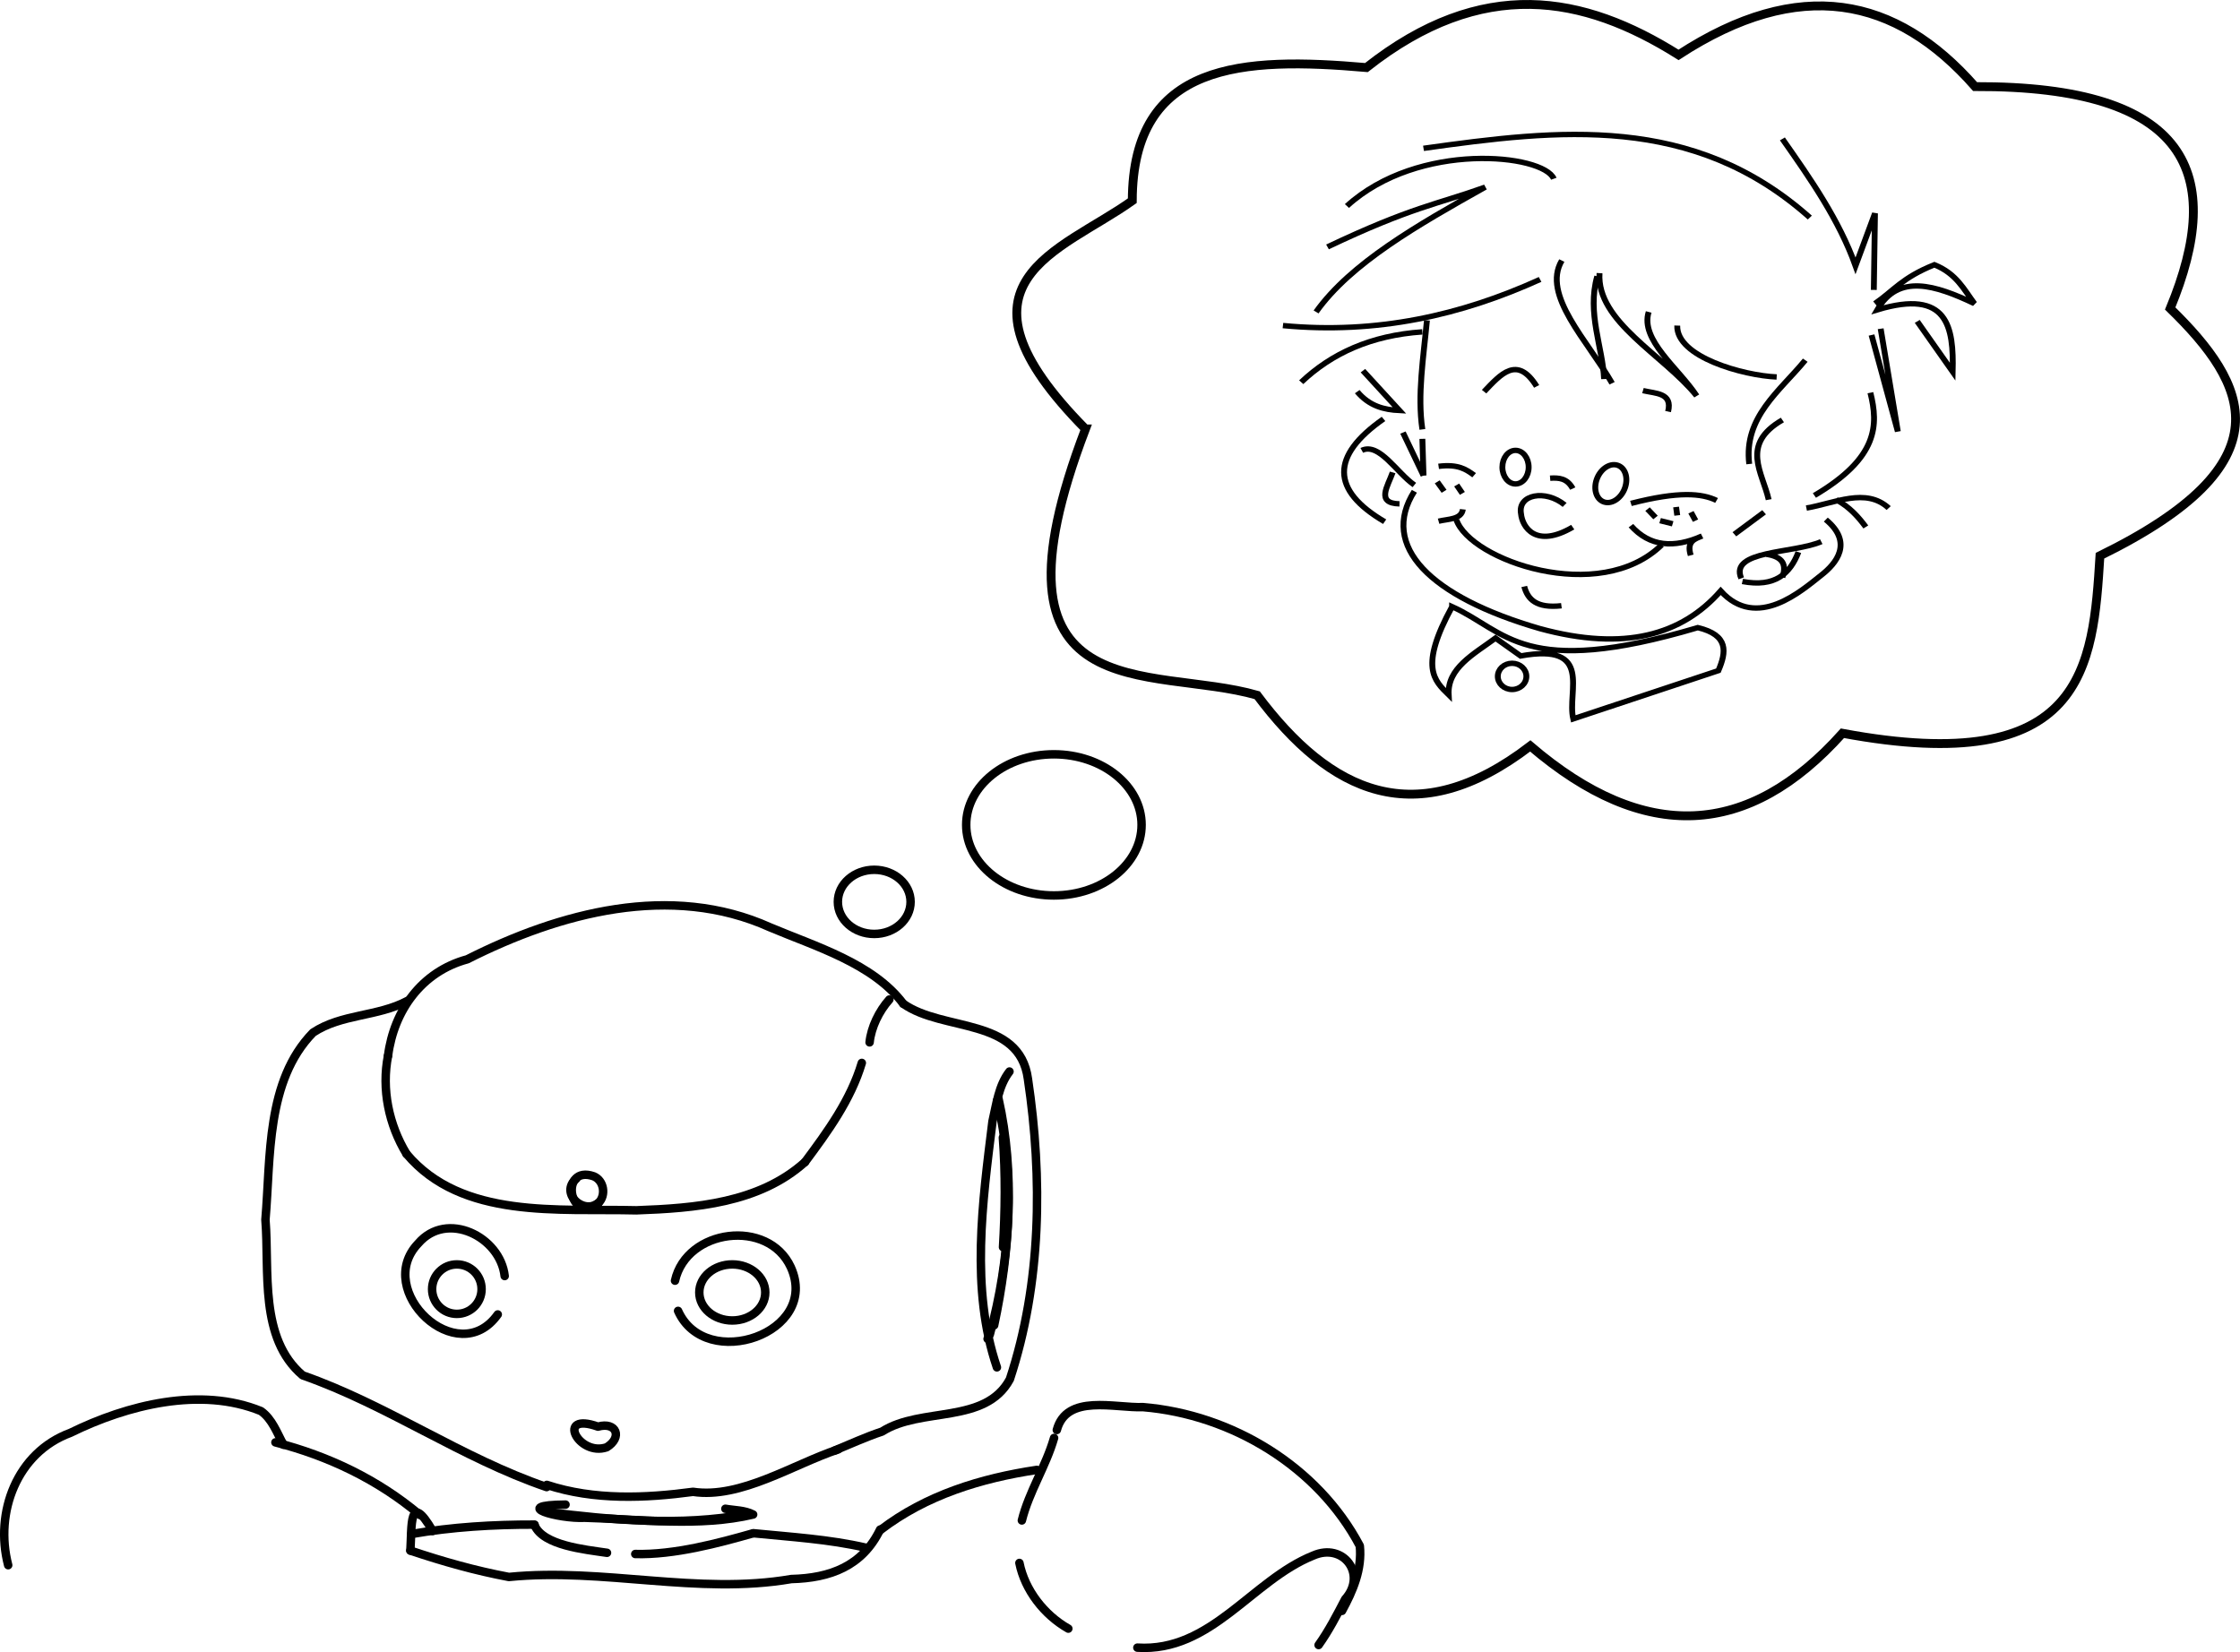 <?xml version="1.0" encoding="UTF-8" standalone="no"?>
<!-- Created with Inkscape (http://www.inkscape.org/) -->

<svg
   xmlns:dc="http://purl.org/dc/elements/1.1/"
   xmlns:cc="http://creativecommons.org/ns#"
   xmlns:rdf="http://www.w3.org/1999/02/22-rdf-syntax-ns#"
   xmlns:svg="http://www.w3.org/2000/svg"
   xmlns="http://www.w3.org/2000/svg"
   xmlns:sodipodi="http://sodipodi.sourceforge.net/DTD/sodipodi-0.dtd"
   xmlns:inkscape="http://www.inkscape.org/namespaces/inkscape"
   width="74.642mm"
   height="55.059mm"
   viewBox="0 0 264.478 195.09"
   id="svg6204"
   version="1.1"
   inkscape:version="0.91 r13725"
   sodipodi:docname="naoMM.svg">
  <defs
     id="defs6206" />
  <sodipodi:namedview
     id="base"
     pagecolor="#ffffff"
     bordercolor="#666666"
     borderopacity="1.0"
     inkscape:pageopacity="0.0"
     inkscape:pageshadow="2"
     inkscape:zoom="2.5675781"
     inkscape:cx="112.49488"
     inkscape:cy="79.069254"
     inkscape:document-units="px"
     inkscape:current-layer="layer1"
     showgrid="false"
     fit-margin-top="0"
     fit-margin-left="0"
     fit-margin-right="0"
     fit-margin-bottom="0"
     inkscape:window-width="1855"
     inkscape:window-height="1056"
     inkscape:window-x="1985"
     inkscape:window-y="24"
     inkscape:window-maximized="1" />
  <g
     inkscape:label="Layer 1"
     inkscape:groupmode="layer"
     id="layer1"
     transform="translate(-131.643,-405.696)">
    <g
       id="g7145">
      <path
         inkscape:connector-curvature="0"
         id="path3843"
         d="m 220.618,586.751 c 4.431,0.444 8.905,0.702 13.255,1.707"
         style="fill:none;stroke:#000000;stroke-width:1;stroke-linecap:round;stroke-linejoin:round;stroke-miterlimit:4;stroke-dasharray:none;stroke-opacity:1" />
      <path
         inkscape:connector-curvature="0"
         id="path3847"
         d="m 235.606,586.364 c 5.378,-4.126 11.895,-6.112 18.459,-7.093"
         style="fill:none;stroke:#000000;stroke-width:1;stroke-linecap:round;stroke-linejoin:round;stroke-miterlimit:4;stroke-dasharray:none;stroke-opacity:1" />
      <path
         inkscape:connector-curvature="0"
         id="path3861"
         d="m 219.659,584.521 c -7.571,1.417 -15.833,0.678 -23.546,-0.3 l -0.383,-0.214 -0.028,-0.016"
         style="fill:none;stroke:#000000;stroke-width:1;stroke-linecap:round;stroke-linejoin:round;stroke-miterlimit:4;stroke-dasharray:none;stroke-opacity:1" />
      <path
         inkscape:connector-curvature="0"
         id="path3863"
         d="m 198.414,583.369 c -6.685,0.051 -0.829,1.717 2.274,1.553 6.561,0.165 13.553,1.122 19.879,-0.382 -0.999,-0.521 -2.192,-0.487 -3.278,-0.68"
         style="fill:none;stroke:#000000;stroke-width:1;stroke-linecap:round;stroke-linejoin:round;stroke-miterlimit:4;stroke-dasharray:none;stroke-opacity:1" />
      <path
         inkscape:connector-curvature="0"
         id="path3865"
         d="m 203.312,589.061 c -2.666,-0.395 -7.524,-0.865 -8.555,-3.255"
         style="fill:none;stroke:#000000;stroke-width:1;stroke-linecap:round;stroke-linejoin:round;stroke-miterlimit:4;stroke-dasharray:none;stroke-opacity:1" />
      <path
         inkscape:connector-curvature="0"
         id="path3867"
         d="m 220.516,586.768 c -4.003,1.138 -9.254,2.558 -13.866,2.435"
         style="fill:none;stroke:#000000;stroke-width:1;stroke-linecap:round;stroke-linejoin:round;stroke-miterlimit:4;stroke-dasharray:none;stroke-opacity:1" />
      <path
         inkscape:connector-curvature="0"
         id="path3881"
         d="m 235.556,586.319 c -2.087,4.315 -5.897,5.73 -10.481,5.841 -11.054,1.907 -22.194,-1.359 -33.345,-0.246 -3.964,-0.741 -7.812,-1.832 -11.632,-3.115"
         style="fill:none;stroke:#000000;stroke-width:1;stroke-linecap:round;stroke-linejoin:round;stroke-miterlimit:4;stroke-dasharray:none;stroke-opacity:1" />
      <path
         inkscape:connector-curvature="0"
         id="path3883"
         d="m 180.098,588.799 c 0.181,-2.838 -0.177,-7.129 2.632,-2.314"
         style="fill:none;stroke:#000000;stroke-width:1;stroke-linecap:round;stroke-linejoin:round;stroke-miterlimit:4;stroke-dasharray:none;stroke-opacity:1" />
      <path
         inkscape:connector-curvature="0"
         id="path3897"
         d="m 177.46,530.364 c 0.694,-5.351 3.98,-9.933 9.352,-11.386 10.903,-5.509 24.043,-9.059 35.749,-3.778 5.34,2.259 12.158,4.259 15.734,9.027"
         style="fill:none;stroke:#000000;stroke-width:1;stroke-linecap:round;stroke-linejoin:round;stroke-miterlimit:4;stroke-dasharray:none;stroke-opacity:1" />
      <path
         inkscape:connector-curvature="0"
         id="path3899"
         d="m 249.539,535.444 c 1.964,8.705 1.338,18.071 -0.517,26.75"
         style="fill:none;stroke:#000000;stroke-width:1;stroke-linecap:round;stroke-linejoin:round;stroke-miterlimit:4;stroke-dasharray:none;stroke-opacity:1" />
      <path
         inkscape:connector-curvature="0"
         id="path3901"
         d="m 211.703,560.493 c 3.255,7.306 16.837,2.615 13.31,-5.159 -2.667,-5.789 -12.314,-4.532 -13.67,1.594"
         style="fill:none;stroke:#000000;stroke-width:1;stroke-linecap:round;stroke-linejoin:round;stroke-miterlimit:4;stroke-dasharray:none;stroke-opacity:1" />
      <path
         inkscape:connector-curvature="0"
         id="path3905"
         d="m 250.07,552.968 c 0.256,-4.306 0.307,-8.632 -0.017,-12.936"
         style="fill:none;stroke:#000000;stroke-width:1;stroke-linecap:round;stroke-linejoin:round;stroke-miterlimit:4;stroke-dasharray:none;stroke-opacity:1" />
      <path
         inkscape:connector-curvature="0"
         id="path3907"
         d="m 199.668,544.899 c -1.974,1.686 0.866,4.298 2.644,2.84"
         style="fill:none;stroke:#000000;stroke-width:1;stroke-linecap:round;stroke-linejoin:round;stroke-miterlimit:4;stroke-dasharray:none;stroke-opacity:1" />
      <path
         inkscape:connector-curvature="0"
         id="path3909"
         d="m 177.46,530.36 c -0.785,3.957 0.095,8.162 2.177,11.588"
         style="fill:none;stroke:#000000;stroke-width:1;stroke-linecap:round;stroke-linejoin:round;stroke-miterlimit:4;stroke-dasharray:none;stroke-opacity:1" />
      <path
         inkscape:connector-curvature="0"
         id="path3911"
         d="m 226.689,542.92 c 2.686,-3.608 5.404,-7.34 6.708,-11.708"
         style="fill:none;stroke:#000000;stroke-width:1;stroke-linecap:round;stroke-linejoin:round;stroke-miterlimit:4;stroke-dasharray:none;stroke-opacity:1" />
      <path
         inkscape:connector-curvature="0"
         id="path3913"
         d="m 234.316,528.786 c 0.188,-1.798 1.124,-3.707 2.335,-5.061"
         style="fill:none;stroke:#000000;stroke-width:1;stroke-linecap:round;stroke-linejoin:round;stroke-miterlimit:4;stroke-dasharray:none;stroke-opacity:1" />
      <path
         inkscape:connector-curvature="0"
         id="path3915"
         d="m 179.637,541.948 c 6.535,7.775 17.982,6.436 27.145,6.67 6.925,-0.248 14.497,-0.841 19.907,-5.698"
         style="fill:none;stroke:#000000;stroke-width:1;stroke-linecap:round;stroke-linejoin:round;stroke-miterlimit:4;stroke-dasharray:none;stroke-opacity:1" />
      <path
         inkscape:connector-curvature="0"
         id="path3917"
         d="m 202.303,547.752 c -3.556,2.595 -4.586,-4.545 -0.57,-3.154 1.23,0.491 1.494,2.258 0.57,3.154 z"
         style="fill:none;stroke:#000000;stroke-width:1;stroke-linecap:round;stroke-linejoin:round;stroke-miterlimit:4;stroke-dasharray:none;stroke-opacity:1" />
      <path
         inkscape:connector-curvature="0"
         id="path3919"
         d="m 203.274,576.602 c -3.343,1.132 -6.082,-4.244 -1.029,-2.439 2.192,-0.617 2.92,1.281 1.029,2.439 z"
         style="fill:none;stroke:#000000;stroke-width:1;stroke-linecap:round;stroke-linejoin:round;stroke-miterlimit:4;stroke-dasharray:none;stroke-opacity:1" />
      <path
         inkscape:connector-curvature="0"
         id="path3921"
         d="m 196.207,581.04 c 5.581,1.84 11.653,1.573 17.262,0.821 5.622,0.842 11.837,-3.256 17.148,-5.016"
         style="fill:none;stroke:#000000;stroke-width:1;stroke-linecap:round;stroke-linejoin:round;stroke-miterlimit:4;stroke-dasharray:none;stroke-opacity:1" />
      <path
         inkscape:connector-curvature="0"
         id="path3923"
         d="m 190.413,560.915 c -4.726,6.662 -14.74,-2.83 -9.383,-8.394 3.368,-3.925 9.681,-0.785 10.2,3.858"
         style="fill:none;stroke:#000000;stroke-width:1;stroke-linecap:round;stroke-linejoin:round;stroke-miterlimit:4;stroke-dasharray:none;stroke-opacity:1" />
      <path
         inkscape:connector-curvature="0"
         id="path3925"
         d="m 249.349,567.162 c -3.144,-9.238 -1.701,-19.527 -0.523,-29.05 0.466,-1.996 0.716,-4.219 2.008,-5.883"
         style="fill:none;stroke:#000000;stroke-width:1;stroke-linecap:round;stroke-linejoin:round;stroke-miterlimit:4;stroke-dasharray:none;stroke-opacity:1" />
      <path
         inkscape:connector-curvature="0"
         id="path3929"
         d="m 249.367,535.648 c 2.198,8.965 1.556,18.748 -0.853,27.617 l -0.224,0.464 -0.042,0.067"
         style="fill:none;stroke:#000000;stroke-width:1;stroke-linecap:round;stroke-linejoin:round;stroke-miterlimit:4;stroke-dasharray:none;stroke-opacity:1" />
      <path
         inkscape:connector-curvature="0"
         id="path3933"
         d="m 256.422,574.56 c 1.154,-4.303 6.836,-2.575 10.193,-2.7 10.491,0.879 20.639,7.029 25.58,16.381 0.287,2.756 -0.806,5.317 -2.102,7.679"
         style="fill:none;stroke:#000000;stroke-width:1;stroke-linecap:round;stroke-linejoin:round;stroke-miterlimit:4;stroke-dasharray:none;stroke-opacity:1" />
      <path
         inkscape:connector-curvature="0"
         id="path3939"
         d="m 256.098,575.498 c -0.973,3.375 -2.956,6.333 -3.803,9.744"
         style="fill:none;stroke:#000000;stroke-width:1;stroke-linecap:round;stroke-linejoin:round;stroke-miterlimit:4;stroke-dasharray:none;stroke-opacity:1" />
      <path
         inkscape:connector-curvature="0"
         id="path3941"
         d="m 265.932,600.261 c 8.722,0.552 13.511,-7.959 20.754,-10.87 3.582,-1.587 6.402,2.226 3.783,5.144 -0.97,1.85 -1.921,3.713 -3.138,5.417"
         style="fill:none;stroke:#000000;stroke-width:1;stroke-linecap:round;stroke-linejoin:round;stroke-miterlimit:4;stroke-dasharray:none;stroke-opacity:1" />
      <path
         inkscape:connector-curvature="0"
         id="path3943"
         d="m 252.005,590.259 c 0.643,3.213 2.928,6.142 5.776,7.756"
         style="fill:none;stroke:#000000;stroke-width:1;stroke-linecap:round;stroke-linejoin:round;stroke-miterlimit:4;stroke-dasharray:none;stroke-opacity:1" />
      <path
         inkscape:connector-curvature="0"
         id="path4281"
         d="m 132.609,590.524 c -1.626,-6.239 1.027,-13.303 7.344,-15.627 6.723,-3.306 15.386,-5.477 22.501,-2.572 1.33,0.932 1.908,2.607 2.661,3.976"
         style="fill:none;stroke:#000000;stroke-width:1;stroke-linecap:round;stroke-linejoin:round;stroke-miterlimit:4;stroke-dasharray:none;stroke-opacity:1" />
      <path
         inkscape:connector-curvature="0"
         id="path4299"
         d="m 164.162,576.02 c 6.252,1.605 12.098,4.389 17.059,8.57"
         style="fill:none;stroke:#000000;stroke-width:1;stroke-linecap:round;stroke-linejoin:round;stroke-miterlimit:4;stroke-dasharray:none;stroke-opacity:1" />
      <path
         inkscape:connector-curvature="0"
         id="path4301"
         d="m 180.219,586.846 c 4.796,-0.837 9.669,-1.123 14.542,-1.114"
         style="fill:none;stroke:#000000;stroke-width:1;stroke-linecap:round;stroke-linejoin:round;stroke-miterlimit:4;stroke-dasharray:none;stroke-opacity:1" />
      <path
         inkscape:connector-curvature="0"
         id="path4313"
         d="m 196.182,581.301 c -10.045,-3.43 -18.817,-9.708 -28.807,-13.197 -5.158,-4.382 -3.906,-12.277 -4.392,-18.376 0.633,-7.395 0.061,-16.396 5.617,-22.092 3.351,-2.233 7.636,-1.866 11.155,-3.752"
         style="fill:none;stroke:#000000;stroke-width:1;stroke-linecap:round;stroke-linejoin:round;stroke-miterlimit:4;stroke-dasharray:none;stroke-opacity:1" />
      <path
         inkscape:connector-curvature="0"
         id="path4321"
         d="m 238.295,524.227 c 4.683,3.324 13.725,1.549 14.715,8.87 1.748,11.71 1.602,24.157 -2.13,35.467 -2.893,5.371 -10.467,3.228 -15.091,6.179 -1.921,0.635 -3.755,1.487 -5.626,2.251"
         style="fill:none;stroke:#000000;stroke-width:1;stroke-linecap:round;stroke-linejoin:round;stroke-miterlimit:4;stroke-dasharray:none;stroke-opacity:1" />
      <ellipse
         ry="3.788"
         rx="4.293"
         cy="512.194"
         cx="234.863"
         id="path5002"
         style="fill:none;fill-opacity:1;stroke:#000000;stroke-width:1;stroke-miterlimit:4;stroke-dasharray:none;stroke-dashoffset:0;stroke-opacity:1" />
      <ellipse
         ry="8.334"
         rx="10.354"
         cy="503.103"
         cx="256.077"
         id="path5004"
         style="fill:none;fill-opacity:1;stroke:#000000;stroke-width:1;stroke-miterlimit:4;stroke-dasharray:none;stroke-dashoffset:0;stroke-opacity:1" />
      <path
         sodipodi:nodetypes="ccccccccccc"
         inkscape:connector-curvature="0"
         id="path5006"
         d="m 259.807,456.348 c -12.824,33.623 7.711,27.821 20.27,31.444 8.617,11.527 18.735,16.346 32.248,5.989 13.524,11.583 25.788,10.876 36.855,-1.497 28.606,5.332 29.591,-7.759 30.406,-20.963 22.338,-10.956 17.497,-20.213 8.292,-29.198 6.549,-15.848 2.281,-26.288 -23.035,-26.203 -9.357,-10.647 -20.745,-13.046 -35.013,-3.743 -11.249,-7.077 -23.161,-9.304 -36.855,1.497 -14.556,-1.271 -27.606,-0.705 -27.642,15.722 -8.463,6.05 -22.756,9.516 -5.528,26.952 z"
         style="fill:none;fill-rule:evenodd;stroke:#000000;stroke-width:1.044;stroke-linecap:butt;stroke-linejoin:miter;stroke-miterlimit:4;stroke-dasharray:none;stroke-opacity:1" />
      <g
         id="g5726"
         transform="matrix(0.693,0,0,0.636,186.229,395.566)">
        <path
           style="fill:none;fill-rule:evenodd;stroke:#000000;stroke-width:1px;stroke-linecap:butt;stroke-linejoin:miter;stroke-opacity:1"
           d="m 199.103,113.526 c 3.216,3.936 7.345,4.218 12.117,1.928 -1.277,0.559 -2.667,1.005 -1.928,3.58"
           id="path5622"
           inkscape:connector-curvature="0"
           sodipodi:nodetypes="ccc" />
        <path
           style="fill:none;fill-rule:evenodd;stroke:#000000;stroke-width:1px;stroke-linecap:butt;stroke-linejoin:miter;stroke-opacity:1"
           d="m 204.335,117.106 c -10.62,11.282 -32.644,2.829 -34.974,-4.682"
           id="path5624"
           inkscape:connector-curvature="0"
           sodipodi:nodetypes="cc" />
        <path
           style="fill:none;fill-rule:evenodd;stroke:#000000;stroke-width:1px;stroke-linecap:butt;stroke-linejoin:miter;stroke-opacity:1"
           d="m 166.332,112.7 c 1.676,-0.435 3.904,-0.319 4.131,-2.203"
           id="path5626"
           inkscape:connector-curvature="0"
           sodipodi:nodetypes="cc" />
        <path
           style="fill:none;fill-rule:evenodd;stroke:#000000;stroke-width:1px;stroke-linecap:butt;stroke-linejoin:miter;stroke-opacity:1"
           d="m 189.189,113.802 c -6.29,4.016 -8.595,-0.01 -8.812,-2.478 -0.598,-3.62 4.159,-4.571 7.435,-1.652"
           id="path5628"
           inkscape:connector-curvature="0"
           sodipodi:nodetypes="ccc" />
        <path
           style="fill:none;fill-rule:evenodd;stroke:#000000;stroke-width:1px;stroke-linecap:butt;stroke-linejoin:miter;stroke-opacity:1"
           d="m 185.334,104.714 c 1.472,-0.105 2.894,-0.012 3.855,1.928"
           id="path5630"
           inkscape:connector-curvature="0"
           sodipodi:nodetypes="cc" />
        <path
           style="fill:none;fill-rule:evenodd;stroke:#000000;stroke-width:1px;stroke-linecap:butt;stroke-linejoin:miter;stroke-opacity:1"
           d="m 199.103,109.396 c 8.183,-2.295 12.09,-1.869 14.595,-0.551"
           id="path5632"
           inkscape:connector-curvature="0"
           sodipodi:nodetypes="cc" />
        <path
           style="fill:none;fill-rule:evenodd;stroke:#000000;stroke-width:1px;stroke-linecap:butt;stroke-linejoin:miter;stroke-opacity:1"
           d="m 166.332,102.511 c 3.365,-0.459 4.722,0.589 6.058,1.652"
           id="path5634"
           inkscape:connector-curvature="0"
           sodipodi:nodetypes="cc" />
        <path
           style="fill:none;fill-rule:evenodd;stroke:#000000;stroke-width:1px;stroke-linecap:butt;stroke-linejoin:miter;stroke-opacity:1"
           d="m 180.927,124.817 c 0.587,2.413 2.096,4.088 6.334,3.58"
           id="path5636"
           inkscape:connector-curvature="0"
           sodipodi:nodetypes="cc" />
        <path
           style="fill:none;fill-rule:evenodd;stroke:#000000;stroke-width:1px;stroke-linecap:butt;stroke-linejoin:miter;stroke-opacity:1"
           d="m 174.085,88.645 c 2.825,-3.216 5.628,-6.839 8.957,-0.974"
           id="path5638"
           inkscape:connector-curvature="0"
           sodipodi:nodetypes="cc" />
        <path
           style="fill:none;fill-rule:evenodd;stroke:#000000;stroke-width:1px;stroke-linecap:butt;stroke-linejoin:miter;stroke-opacity:1"
           d="m 201.152,88.45 c 2.157,0.569 5.076,0.376 4.284,3.895"
           id="path5640"
           inkscape:connector-curvature="0"
           sodipodi:nodetypes="cc" />
        <path
           style="fill:none;fill-rule:evenodd;stroke:#000000;stroke-width:1px;stroke-linecap:butt;stroke-linejoin:miter;stroke-opacity:1"
           d="m 187.327,64.304 c -3.48,6.406 4.457,14.953 8.568,22.783"
           id="path5642"
           inkscape:connector-curvature="0"
           sodipodi:nodetypes="cc" />
        <path
           style="fill:none;fill-rule:evenodd;stroke:#000000;stroke-width:1px;stroke-linecap:butt;stroke-linejoin:miter;stroke-opacity:1"
           d="m 194.531,86.308 c -0.224,-5.86 -2.954,-12.219 -1.168,-19.083"
           id="path5644"
           inkscape:connector-curvature="0"
           sodipodi:nodetypes="cc" />
        <path
           style="fill:none;fill-rule:evenodd;stroke:#000000;stroke-width:1px;stroke-linecap:butt;stroke-linejoin:miter;stroke-opacity:1"
           d="m 206.994,76.377 c -0.183,5.83 11.292,9.283 16.941,9.542"
           id="path5648"
           inkscape:connector-curvature="0"
           sodipodi:nodetypes="cc" />
        <path
           style="fill:none;fill-rule:evenodd;stroke:#000000;stroke-width:1px;stroke-linecap:butt;stroke-linejoin:miter;stroke-opacity:1"
           d="m 228.803,82.803 c -4.368,5.778 -10.523,10.582 -9.542,19.278"
           id="path5650"
           inkscape:connector-curvature="0"
           sodipodi:nodetypes="cc" />
        <path
           style="fill:none;fill-rule:evenodd;stroke:#000000;stroke-width:1px;stroke-linecap:butt;stroke-linejoin:miter;stroke-opacity:1"
           d="m 222.572,108.702 c -1.031,-5.04 -4.889,-10.245 2.337,-14.799"
           id="path5652"
           inkscape:connector-curvature="0"
           sodipodi:nodetypes="cc" />
        <path
           style="fill:none;fill-rule:evenodd;stroke:#000000;stroke-width:1px;stroke-linecap:butt;stroke-linejoin:miter;stroke-opacity:1"
           d="m 216.73,115.128 5.063,-4.089"
           id="path5654"
           inkscape:connector-curvature="0" />
        <path
           style="fill:none;fill-rule:evenodd;stroke:#000000;stroke-width:1px;stroke-linecap:butt;stroke-linejoin:miter;stroke-opacity:1"
           d="m 163.765,104.223 -0.195,-6.815"
           id="path5656"
           inkscape:connector-curvature="0" />
        <path
           style="fill:none;fill-rule:evenodd;stroke:#000000;stroke-width:1px;stroke-linecap:butt;stroke-linejoin:miter;stroke-opacity:1"
           d="m 163.57,95.655 c -0.872,-6.373 0.19,-13.391 0.779,-20.252"
           id="path5658"
           inkscape:connector-curvature="0"
           sodipodi:nodetypes="cc" />
        <path
           style="fill:none;fill-rule:evenodd;stroke:#000000;stroke-width:1px;stroke-linecap:butt;stroke-linejoin:miter;stroke-opacity:1"
           d="m 183.627,67.809 c -13.423,6.638 -27.799,10.225 -43.813,8.568"
           id="path5660"
           inkscape:connector-curvature="0"
           sodipodi:nodetypes="cc" />
        <path
           style="fill:none;fill-rule:evenodd;stroke:#000000;stroke-width:1px;stroke-linecap:butt;stroke-linejoin:miter;stroke-opacity:1"
           d="m 145.46,73.846 c 5.922,-9.064 17.311,-16.14 28.819,-23.172 -8.27,3.224 -12.559,3.692 -26.872,11.099"
           id="path5662"
           inkscape:connector-curvature="0"
           sodipodi:nodetypes="ccc" />
        <path
           style="fill:none;fill-rule:evenodd;stroke:#000000;stroke-width:1px;stroke-linecap:butt;stroke-linejoin:miter;stroke-opacity:1"
           d="m 185.963,49.116 c -1.791,-4.592 -23.063,-7.041 -35.245,5.063"
           id="path5664"
           inkscape:connector-curvature="0"
           sodipodi:nodetypes="cc" />
        <path
           style="fill:none;fill-rule:evenodd;stroke:#000000;stroke-width:1px;stroke-linecap:butt;stroke-linejoin:miter;stroke-opacity:1"
           d="m 163.765,43.469 c 22.978,-3.51 45.887,-6.496 65.817,12.852"
           id="path5666"
           inkscape:connector-curvature="0"
           sodipodi:nodetypes="cc" />
        <path
           style="fill:none;fill-rule:evenodd;stroke:#000000;stroke-width:1px;stroke-linecap:butt;stroke-linejoin:miter;stroke-opacity:1"
           d="m 224.909,41.716 c 4.84,7.511 9.652,15.036 12.462,23.562 l 3.31,-9.736 -0.195,14.215"
           id="path5668"
           inkscape:connector-curvature="0"
           sodipodi:nodetypes="cccc" />
        <path
           style="fill:none;fill-rule:evenodd;stroke:#000000;stroke-width:1px;stroke-linecap:butt;stroke-linejoin:miter;stroke-opacity:1"
           d="m 240.681,72.288 c 3.214,-2.402 4.61,-4.803 10.126,-7.205 3.758,1.659 5.02,4.565 6.815,7.205 -6.663,-3.428 -12.961,-5.644 -16.552,1.168 12.08,-3.966 13.037,3.19 12.852,11.489 l -6.037,-9.347"
           id="path5670"
           inkscape:connector-curvature="0"
           sodipodi:nodetypes="cccccc" />
        <path
           style="fill:none;fill-rule:evenodd;stroke:#000000;stroke-width:1px;stroke-linecap:butt;stroke-linejoin:miter;stroke-opacity:1"
           d="m 241.655,76.962 2.921,19.083 -4.479,-17.915"
           id="path5672"
           inkscape:connector-curvature="0" />
        <path
           style="fill:none;fill-rule:evenodd;stroke:#000000;stroke-width:1px;stroke-linecap:butt;stroke-linejoin:miter;stroke-opacity:1"
           d="m 230.361,107.923 c 10.918,-7.006 10.905,-13.101 9.542,-19.083"
           id="path5674"
           inkscape:connector-curvature="0"
           sodipodi:nodetypes="cc" />
        <path
           style="fill:none;fill-rule:evenodd;stroke:#000000;stroke-width:1px;stroke-linecap:butt;stroke-linejoin:miter;stroke-opacity:1"
           d="m 239.124,113.765 c -1.296,-1.883 -2.741,-3.692 -5.063,-5.063"
           id="path5676"
           inkscape:connector-curvature="0"
           sodipodi:nodetypes="cc" />
        <path
           style="fill:none;fill-rule:evenodd;stroke:#000000;stroke-width:1px;stroke-linecap:butt;stroke-linejoin:miter;stroke-opacity:1"
           d="m 228.998,110.26 c 4.854,-0.902 10.125,-3.89 14.02,0"
           id="path5678"
           inkscape:connector-curvature="0"
           sodipodi:nodetypes="cc" />
        <path
           style="fill:none;fill-rule:evenodd;stroke:#000000;stroke-width:1px;stroke-linecap:butt;stroke-linejoin:miter;stroke-opacity:1"
           d="m 232.308,112.402 c 4.738,4.273 1.792,8.142 -0.779,10.32 -3.314,2.834 -10.966,10.343 -17.136,2.921 -6.595,8.194 -16.389,11.27 -30.767,7.01 -18.803,-5.925 -27.352,-15.372 -21.42,-25.509"
           id="path5680"
           inkscape:connector-curvature="0"
           sodipodi:nodetypes="ccccc" />
        <path
           style="fill:none;fill-rule:evenodd;stroke:#000000;stroke-width:1px;stroke-linecap:butt;stroke-linejoin:miter;stroke-opacity:1"
           d="m 157.144,112.791 c -9.149,-5.842 -9.22,-12.203 -0.195,-19.083"
           id="path5682"
           inkscape:connector-curvature="0"
           sodipodi:nodetypes="cc" />
        <path
           style="fill:none;fill-rule:evenodd;stroke:#000000;stroke-width:1px;stroke-linecap:butt;stroke-linejoin:miter;stroke-opacity:1"
           d="m 160.26,96.239 3.505,7.984"
           id="path5684"
           inkscape:connector-curvature="0" />
        <path
           style="fill:none;fill-rule:evenodd;stroke:#000000;stroke-width:1px;stroke-linecap:butt;stroke-linejoin:miter;stroke-opacity:1"
           d="m 153.444,84.751 6.231,7.4 c -2.607,-0.141 -5.113,-0.79 -7.205,-3.505"
           id="path5686"
           inkscape:connector-curvature="0"
           sodipodi:nodetypes="ccc" />
        <path
           style="fill:none;fill-rule:evenodd;stroke:#000000;stroke-width:1px;stroke-linecap:butt;stroke-linejoin:miter;stroke-opacity:1"
           d="m 163.57,77.546 c -8.793,0.656 -15.48,4.02 -20.641,9.347"
           id="path5690"
           inkscape:connector-curvature="0"
           sodipodi:nodetypes="cc" />
        <path
           style="fill:none;fill-rule:evenodd;stroke:#000000;stroke-width:1px;stroke-linecap:butt;stroke-linejoin:miter;stroke-opacity:1"
           d="m 217.899,123.306 c -2.07,-5.253 8.975,-4.594 13.631,-6.815"
           id="path5692"
           inkscape:connector-curvature="0"
           sodipodi:nodetypes="cc" />
        <path
           style="fill:none;fill-rule:evenodd;stroke:#000000;stroke-width:1px;stroke-linecap:butt;stroke-linejoin:miter;stroke-opacity:1"
           d="m 153.249,99.55 c 2.986,-1.519 5.972,4.196 8.957,6.426"
           id="path5694"
           inkscape:connector-curvature="0"
           sodipodi:nodetypes="cc" />
        <path
           style="fill:none;fill-rule:evenodd;stroke:#000000;stroke-width:1px;stroke-linecap:butt;stroke-linejoin:miter;stroke-opacity:1"
           d="m 218.093,123.891 c 5.556,1.151 8.121,-1.435 9.542,-5.452"
           id="path5696"
           inkscape:connector-curvature="0"
           sodipodi:nodetypes="cc" />
        <path
           style="fill:none;fill-rule:evenodd;stroke:#000000;stroke-width:1px;stroke-linecap:butt;stroke-linejoin:miter;stroke-opacity:1"
           d="m 158.507,103.639 c -0.813,2.549 -2.929,5.748 1.168,5.842"
           id="path5698"
           inkscape:connector-curvature="0"
           sodipodi:nodetypes="cc" />
        <path
           style="fill:none;fill-rule:evenodd;stroke:#000000;stroke-width:1px;stroke-linecap:butt;stroke-linejoin:miter;stroke-opacity:1"
           d="m 224.909,123.112 c 0.948,-2.975 -0.586,-3.882 -2.726,-4.284"
           id="path5700"
           inkscape:connector-curvature="0"
           sodipodi:nodetypes="cc" />
        <path
           style="fill:none;fill-rule:evenodd;stroke:#000000;stroke-width:1px;stroke-linecap:butt;stroke-linejoin:miter;stroke-opacity:1"
           d="m 166.101,105.392 1.168,1.753"
           id="path5702"
           inkscape:connector-curvature="0" />
        <path
           style="fill:none;fill-rule:evenodd;stroke:#000000;stroke-width:1px;stroke-linecap:butt;stroke-linejoin:miter;stroke-opacity:1"
           d="m 169.412,105.976 0.974,1.558"
           id="path5704"
           inkscape:connector-curvature="0" />
        <path
           style="fill:none;fill-rule:evenodd;stroke:#000000;stroke-width:1px;stroke-linecap:butt;stroke-linejoin:miter;stroke-opacity:1"
           d="m 201.931,110.454 1.363,1.558"
           id="path5706"
           inkscape:connector-curvature="0" />
        <path
           style="fill:none;fill-rule:evenodd;stroke:#000000;stroke-width:1px;stroke-linecap:butt;stroke-linejoin:miter;stroke-opacity:1"
           d="m 206.799,110.065 0.195,1.558"
           id="path5708"
           inkscape:connector-curvature="0" />
        <path
           style="fill:none;fill-rule:evenodd;stroke:#000000;stroke-width:1px;stroke-linecap:butt;stroke-linejoin:miter;stroke-opacity:1"
           d="m 209.331,111.039 0.779,1.558"
           id="path5712"
           inkscape:connector-curvature="0" />
        <path
           style="fill:none;fill-rule:evenodd;stroke:#000000;stroke-width:1px;stroke-linecap:butt;stroke-linejoin:miter;stroke-opacity:1"
           d="m 204.073,112.596 2.142,0.584"
           id="path5714"
           inkscape:connector-curvature="0" />
        <path
           style="fill:none;fill-rule:evenodd;stroke:#000000;stroke-width:1px;stroke-linecap:butt;stroke-linejoin:miter;stroke-opacity:1"
           d="m 193.752,66.641 c -0.543,8.993 10.934,15.212 16.552,22.783 -3.127,-5.193 -9.666,-10.385 -8.178,-15.578"
           id="path5716"
           inkscape:connector-curvature="0"
           sodipodi:nodetypes="ccc" />
        <ellipse
           style="fill:none;fill-opacity:1;stroke:#000000;stroke-width:1;stroke-miterlimit:4;stroke-dasharray:none;stroke-dashoffset:0;stroke-opacity:1"
           id="path5718"
           cx="179.44"
           cy="102.665"
           rx="2.239"
           ry="3.116" />
        <ellipse
           style="fill:none;fill-opacity:1;stroke:#000000;stroke-width:1;stroke-miterlimit:4;stroke-dasharray:none;stroke-dashoffset:0;stroke-opacity:1"
           id="path5720"
           cx="218.513"
           cy="41.464"
           rx="2.531"
           ry="3.602"
           transform="matrix(0.953,0.303,-0.303,0.953,0,0)" />
        <path
           style="fill:none;fill-rule:evenodd;stroke:#000000;stroke-width:1px;stroke-linecap:butt;stroke-linejoin:miter;stroke-opacity:1"
           d="m 168.633,128.564 c -5.641,11.239 -3.038,13.718 -0.584,16.357 -0.252,-4.962 4.277,-7.533 7.984,-10.515 l 4.284,3.31 c 12.492,-2.443 7.849,6.537 8.957,11.684 l 24.73,-8.957 c 1.355,-3.438 1.805,-6.597 -3.505,-7.984 -29.746,9.605 -32.609,0.647 -41.866,-3.895 z"
           id="path5722"
           inkscape:connector-curvature="0"
           sodipodi:nodetypes="cccccccc" />
        <circle
           style="fill:none;fill-opacity:1;stroke:#000000;stroke-width:1;stroke-miterlimit:4;stroke-dasharray:none;stroke-dashoffset:0;stroke-opacity:1"
           id="path5724"
           cx="178.856"
           cy="141.513"
           r="2.434" />
      </g>
      <ellipse
         ry="3.311"
         rx="3.895"
         cy="558.317"
         cx="218.104"
         id="path7141"
         style="fill:none;fill-opacity:1;stroke:#000000;stroke-width:1;stroke-miterlimit:4;stroke-dasharray:none;stroke-dashoffset:0;stroke-opacity:1" />
      <circle
         r="2.921"
         cy="557.927"
         cx="185.583"
         id="path7143"
         style="fill:none;fill-opacity:1;stroke:#000000;stroke-width:1;stroke-miterlimit:4;stroke-dasharray:none;stroke-dashoffset:0;stroke-opacity:1" />
    </g>
  </g>
</svg>
